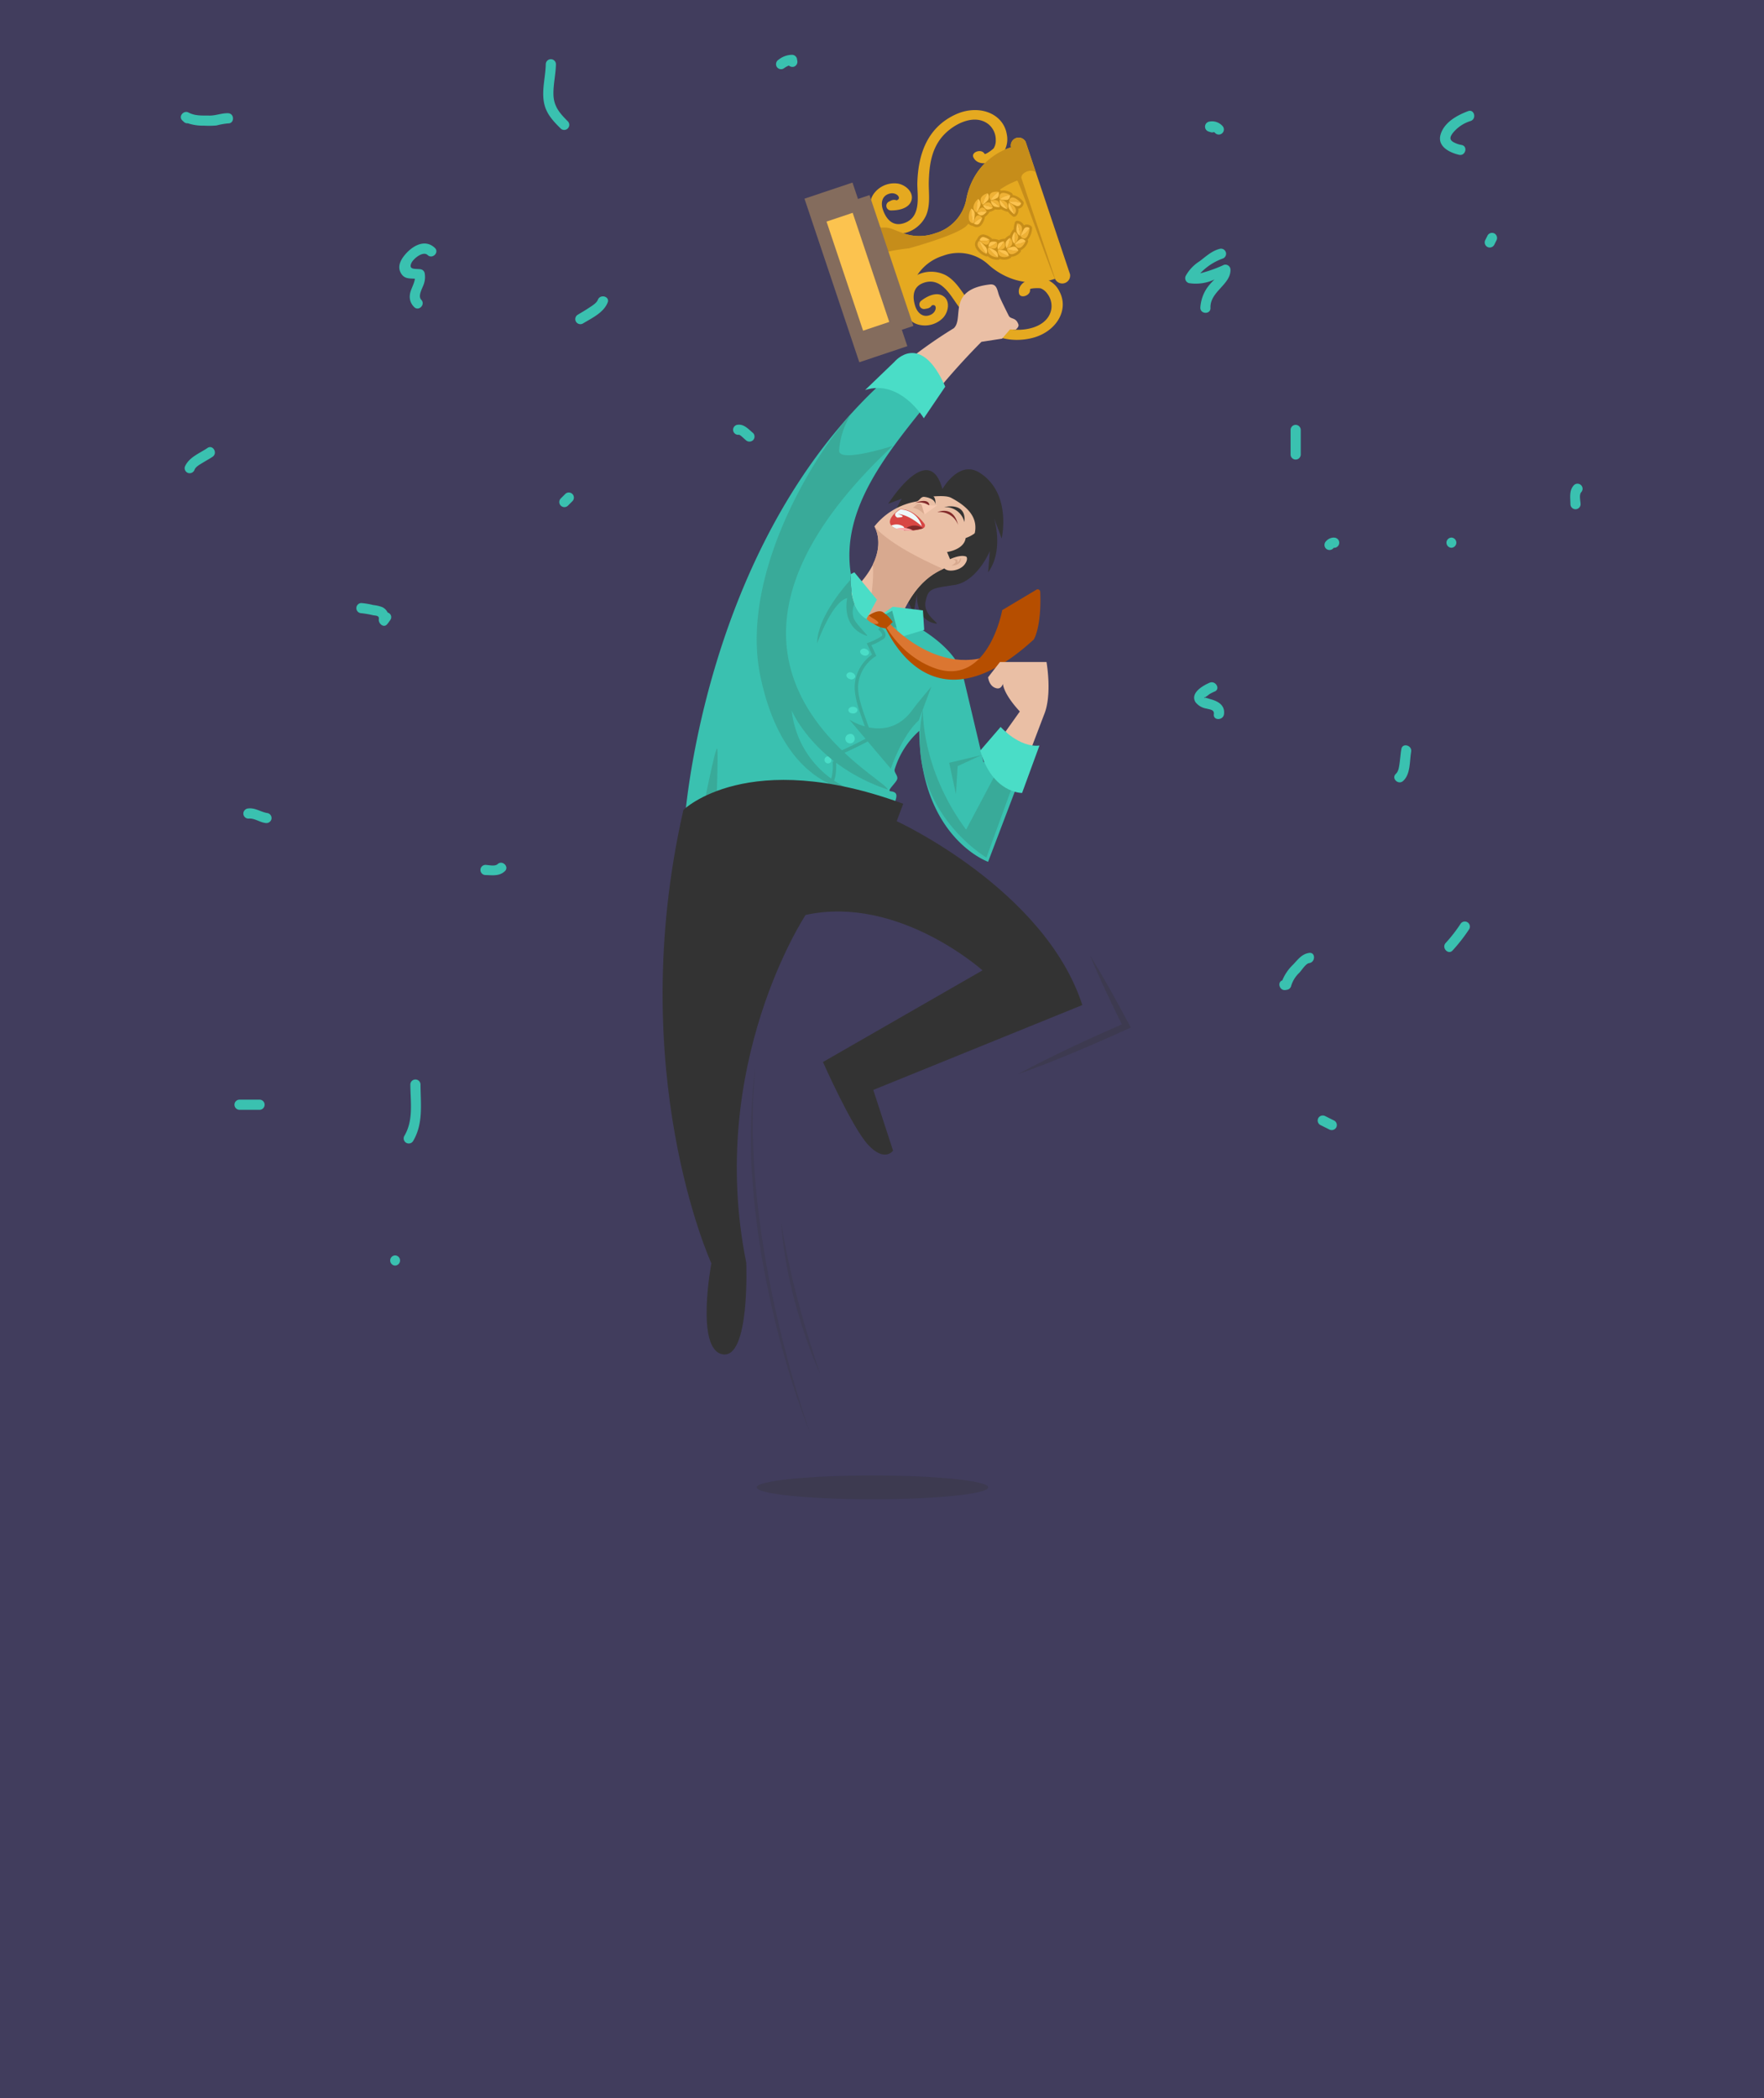 <svg xmlns="http://www.w3.org/2000/svg" xmlns:xlink="http://www.w3.org/1999/xlink" width="375" height="446" viewBox="0 0 375 446">
  <rect x="0" y="0" width="375" height="446" fill="#808080" stroke="none"/>
  <defs>
    <linearGradient id="linear-gradient" x1="0.194" y1="2.89" x2="0.194" y2="1.651" gradientUnits="objectBoundingBox">
      <stop offset="0" stop-color="#fff"/>
      <stop offset="0.995" stop-color="#3ac1b0" stop-opacity="0"/>
    </linearGradient>
    <linearGradient id="linear-gradient-2" x1="0.978" y1="4.53" x2="0.978" y2="3.29" xlink:href="#linear-gradient"/>
    <clipPath id="clip-Lucky_Spin_2">
      <rect width="375" height="446"/>
    </clipPath>
  </defs>
  <g id="Lucky_Spin_2" data-name="Lucky Spin – 2" clip-path="url(#clip-Lucky_Spin_2)">
    <rect width="375" height="446" fill="#413d5d"/>
    <g id="Group_8091" data-name="Group 8091" transform="translate(19 79)">
      <g id="Group_8059" data-name="Group 8059" transform="translate(27.841 -45.428)">
        <g id="Group_8058" data-name="Group 8058" transform="translate(0 0)">
          <g id="Group_8056" data-name="Group 8056" transform="translate(0 148.771)">
            <path id="Path_8504" data-name="Path 8504" d="M261.94,321.277l6.557,6.557-99.31,121.938L140,420.587Z" transform="translate(-140.002 -321.277)" fill="url(#linear-gradient)"/>
          </g>
          <g id="Group_8057" data-name="Group 8057">
            <path id="Path_8506" data-name="Path 8506" d="M268.5,236.5l-6.557,6.557L140,143.752l29.186-29.186Z" transform="translate(-140.002 -114.566)" fill="url(#linear-gradient-2)"/>
          </g>
        </g>
      </g>
      <g id="Group_8089" data-name="Group 8089" transform="translate(121.857 -55.604)">
        <g id="Group_8087" data-name="Group 8087">
          <g id="Group_8062" data-name="Group 8062" transform="translate(34.592 76.362)">
            <path id="Path_8507" data-name="Path 8507" d="M348.8,210.728s3.465-6.192,7.8-3.538c7.047,4.318,4.8,14.034,4.8,14.034l-1.619-4.318s2.159,6.837-1.259,11.515l.36-4.5s-2.7,6.477-7.557,7.2-5.578.72-6.117,3.6,3.41,4.793,2.159,4.588c-4.408-.72-3.958-6.3-3.958-6.3l-.72,4.048s-5.578-10.8-5.218-15.834a18.606,18.606,0,0,1,2.7-8.457l-2.879,1.08S345.919,200.112,348.8,210.728Z" transform="translate(-323.907 -206.528)" fill="#333"/>
            <path id="Path_8508" data-name="Path 8508" d="M347.841,227.957c2.31-4.173,5.824-8.832-2.393-13.15-1.324-.7-4.456-.158-5.7-.21-.867-.037-.967.879-1.744,1a14.555,14.555,0,0,0-8.876,5.3s5.2,7.949-10.259,18.039c-1.806,1.179,11.093,21.379,12.363,13.9C335.552,227.4,346.453,230.463,347.841,227.957Z" transform="translate(-318.698 -208.748)" fill="#eabfa5"/>
            <g id="Group_8061" data-name="Group 8061" transform="translate(6.586 5.37)">
              <g id="Group_8060" data-name="Group 8060" transform="translate(7.142 3.126)">
                <path id="Path_8509" data-name="Path 8509" d="M339.759,218.385s2.519-.689,5.32,2.984a.647.647,0,0,1-.308,1.029,9.546,9.546,0,0,1-5.492.1C335.628,221.227,339.759,218.385,339.759,218.385Z" transform="translate(-337.772 -218.334)" fill="#d84744"/>
                <path id="Path_8510" data-name="Path 8510" d="M345.914,223.744c.017-.005.026-.019.042-.025a3.086,3.086,0,0,0-1.815-.584,3,3,0,0,0-2.292,1.018A10.838,10.838,0,0,0,345.914,223.744Z" transform="translate(-338.915 -219.679)" fill="#822a2a"/>
                <path id="Path_8511" data-name="Path 8511" d="M344.987,221.968s-2.459-2.4-5.1-2.638c0,0,2.4.689-.12.779,0,0-.72-.36-.36-.959a5.945,5.945,0,0,1,.722-.6.78.78,0,0,1,.558-.16A4.856,4.856,0,0,1,344.987,221.968Z" transform="translate(-338.203 -218.348)" fill="#eef9f9"/>
                <path id="Path_8512" data-name="Path 8512" d="M338.213,223.043c-.006.005-.012.015-.019.021a3.1,3.1,0,0,0,1.2.684,6.638,6.638,0,0,0,1.411.311l.013-.026s.405-.36-.09-.81A2.709,2.709,0,0,0,338.213,223.043Z" transform="translate(-337.89 -219.589)" fill="#eef9f9"/>
                <path id="Path_8513" data-name="Path 8513" d="M339.812,224.031a7.926,7.926,0,0,0,3.4.31,4.847,4.847,0,0,0-2.244-.52,5.371,5.371,0,0,0-1.293.157C339.72,224,339.763,224.015,339.812,224.031Z" transform="translate(-338.305 -219.872)" fill="#ffabab"/>
              </g>
              <path id="Path_8514" data-name="Path 8514" d="M331.361,231.522c.609,5.9-2.719,18.9-3.512,21.876.105.125.21.25.315.371l6.665-3.486c3.036-12.594,7.931-16.26,11.453-17.833-1.34-.614-2.715-1.262-4.086-1.939-8.277-4.079-10.5-7.11-10.5-7.11S333.781,226.6,331.361,231.522Z" transform="translate(-327.849 -216.628)" fill="#d8a98f"/>
              <path id="Path_8515" data-name="Path 8515" d="M357.678,231.514s1.739.42.42,2.219-5.4,1.86-4.378-.42S357.678,231.514,357.678,231.514Z" transform="translate(-335.055 -218.89)" fill="#eabfa5"/>
              <path id="Path_8516" data-name="Path 8516" d="M351.783,219.081s3.419-1.619,4.408,2.7A4.154,4.154,0,0,0,351.783,219.081Z" transform="translate(-334.558 -215.333)" fill="#822a2a"/>
              <path id="Path_8517" data-name="Path 8517" d="M353.783,217.633s4.8-1.259,4.318,3.178A4.177,4.177,0,0,0,353.783,217.633Z" transform="translate(-335.118 -214.965)" fill="#333"/>
              <path id="Path_8518" data-name="Path 8518" d="M347.241,214.409s2.7.119,2.858,1.619C350.1,216.028,350.51,212.879,347.241,214.409Z" transform="translate(-333.284 -213.99)" fill="#333"/>
              <path id="Path_8519" data-name="Path 8519" d="M348.248,217.016s.369-1.962-3.049-.762C345.2,216.254,347.388,215.864,348.248,217.016Z" transform="translate(-332.712 -214.515)" fill="#822a2a"/>
              <path id="Path_8520" data-name="Path 8520" d="M346.374,217.249l-.567-.527s.253-.643,1.782-.058a4.009,4.009,0,0,0,2.564.225l-2.789,2.024Z" transform="translate(-332.883 -214.67)" fill="#f7cab2"/>
              <path id="Path_8521" data-name="Path 8521" d="M344.6,217.532l.872-.751a.631.631,0,0,1,1.018.3l.539,1.886A4.5,4.5,0,0,0,344.6,217.532Z" transform="translate(-332.543 -214.729)" fill="#d8a98f"/>
              <path id="Path_8522" data-name="Path 8522" d="M357.977,232.634s.27,1.665-2.069,1.665c0,0,1.124-.5.9-.945s-.855-.4-.855-.4,1.17-.09,1.259.18a1.7,1.7,0,0,1,.045.63Z" transform="translate(-335.714 -219.216)" fill="#d8a98f"/>
            </g>
            <path id="Path_8523" data-name="Path 8523" d="M354.658,229.152s3.6-.45,3.958-2.969a6.918,6.918,0,0,0,2.548-1.529c1.116-1.06-1.919,5.848-1.919,5.848s-.72-1.259-3.958.18Z" transform="translate(-328.777 -211.578)" fill="#333"/>
          </g>
          <g id="Group_8083" data-name="Group 8083" transform="translate(30.163)">
            <g id="Group_8082" data-name="Group 8082" transform="translate(13.982)">
              <g id="Group_8066" data-name="Group 8066">
                <g id="Group_8063" data-name="Group 8063">
                  <path id="Path_8524" data-name="Path 8524" d="M353.921,110.522c.91,1.776,3.49,1.408,5.225.133A5.089,5.089,0,0,0,361,105.6c-.738-4.527-6.035-6.513-10.973-4.2-6.31,2.962-7.868,9.024-8.043,14.406-.086,2.645,1.06,7.481-2.977,8.7-2.548.773-3.831-1.324-4.382-3.013-.37-1.135-.319-2.844,1.48-3.312,1.735-.45,2.975,1.541.805,1.495l.317,1.878.378-.194c1.408-.723.149-2.394-1.255-1.674l-.378.194a.983.983,0,0,0,.318,1.878c1.692.036,3.934-.41,4.449-2.157.485-1.645-1.134-3.2-2.806-3.532a5.382,5.382,0,0,0-5.262,2.215c-1.347,1.98-.528,4.248.553,5.946a5.018,5.018,0,0,0,5.395,2.472,6.785,6.785,0,0,0,5.2-3.826c1.021-2.356.523-4.944.6-7.314.1-3.216.5-6.833,2.99-9.635,2.294-2.584,6.767-4.844,9.728-2.461a4.265,4.265,0,0,1,1.514,3.306,3.11,3.11,0,0,1-.425,1.758c-.168.248-1.825,1.467-1.961,1.2-.6-1.168-2.954-.4-2.348.787Z" transform="translate(-331.971 -100.427)" fill="#e5a920"/>
                </g>
                <path id="Path_8525" data-name="Path 8525" d="M374.966,137.644l-4.079-12.167-1.3-3.886-4.079-12.167a1.679,1.679,0,0,0-3.13,1.049l.048.145h0a13.854,13.854,0,0,0-7.152,5.277,14.964,14.964,0,0,0-2.387,5.87,9.343,9.343,0,0,1-6.452,7.085l-.225.075a10.051,10.051,0,0,1-6.767-.056l-2.33-.9a4.916,4.916,0,0,0-3.311-.027l1.7,5.08,1.3,3.887,1.7,5.08a4.919,4.919,0,0,0,2.625-2.018l1.314-2.127a10.053,10.053,0,0,1,5.365-4.123l.224-.075a9.343,9.343,0,0,1,9.419,1.764,14.959,14.959,0,0,0,5.443,3.245,13.846,13.846,0,0,0,8.888-.1h0l.049.145a1.679,1.679,0,0,0,3.13-1.049Z" transform="translate(-332.483 -102.702)" fill="#e5a920"/>
                <g id="Group_8064" data-name="Group 8064" transform="translate(1.317 5.842)">
                  <path id="Path_8526" data-name="Path 8526" d="M352.951,127.292c1.19-1.209,3.219-3.976,4.366-5.3a16.546,16.546,0,0,1,6.411-4.3c.314-.122,7.813,21.185,8.135,21.077l-7.181-21.423-.037-.109c-.182-.544.371-1.219,1.235-1.509s1.713-.083,1.895.46l-2.269-6.77a1.679,1.679,0,0,0-3.13,1.049l.048.145h0a13.854,13.854,0,0,0-7.152,5.277,14.964,14.964,0,0,0-2.387,5.87,9.343,9.343,0,0,1-6.452,7.085l-.225.075a10.051,10.051,0,0,1-6.767-.056l-2.33-.9a4.916,4.916,0,0,0-3.311-.027l1.689,5.04a41.838,41.838,0,0,1,5.215-.888S350.981,129.294,352.951,127.292Z" transform="translate(-333.8 -108.543)" fill="#c68d1a"/>
                </g>
                <g id="Group_8065" data-name="Group 8065" transform="translate(6.812 34.369)">
                  <path id="Path_8527" data-name="Path 8527" d="M366.238,152.734c-.344-1.966,1.937-3.226,4.089-3.256a5.09,5.09,0,0,1,4.53,2.919c2.14,4.057-.89,8.835-6.228,9.961-6.821,1.439-11.718-2.459-15.1-6.648-1.663-2.059-3.663-6.608-7.621-5.152-2.5.92-2.259,3.365-1.681,5.046.389,1.128,1.46,2.462,3.178,1.75,1.656-.687,1.445-3.022-.258-1.678l-.879-1.691.418-.073c1.56-.272,1.562,1.821.007,2.092l-.418.073a.984.984,0,0,1-.878-1.691c1.329-1.049,3.386-2.044,4.849-.96,1.379,1.021,1.023,3.237-.11,4.51a5.38,5.38,0,0,1-5.534,1.4c-2.268-.768-2.982-3.072-3.142-5.078a5.018,5.018,0,0,1,2.815-5.224,6.785,6.785,0,0,1,6.459-.084c2.235,1.264,3.4,3.629,4.885,5.476,2.02,2.506,4.52,5.149,8.193,5.886,3.388.68,8.319-.214,9.247-3.9a4.267,4.267,0,0,0-.784-3.551,3.118,3.118,0,0,0-1.4-1.146c-.284-.1-2.34-.071-2.289.225.226,1.293-2.119,2.1-2.348.787Z" transform="translate(-341.435 -148.18)" fill="#e5a920"/>
                </g>
              </g>
              <path id="Path_8528" data-name="Path 8528" d="M371.39,127.938a1.236,1.236,0,0,0,.892-.535,1.267,1.267,0,0,0,.255-.621.563.563,0,0,0-.055-.289.193.193,0,0,0-.016-.026l-.008-.014h0A3.9,3.9,0,0,0,370.188,125a.558.558,0,0,0-.135-.329l-.028-.03a3.158,3.158,0,0,0-2.33-.538.537.537,0,0,0-.163-.189.577.577,0,0,0-.078-.049,2.727,2.727,0,0,0-2.229.352.548.548,0,0,0-.232-.105.335.335,0,0,0-.05-.006h-.024a2.7,2.7,0,0,0-1.907,1.213.57.57,0,0,0-.172-.014.328.328,0,0,0-.061.01.578.578,0,0,0-.09.025l0,.005a3.068,3.068,0,0,0-1.385,2,.5.5,0,0,0-.1.022.353.353,0,0,0-.07.031.5.5,0,0,0-.131.087l.008.009a3.864,3.864,0,0,0-.661,2.769,2.151,2.151,0,0,0,.061.219,1.531,1.531,0,0,0,1.266,1.095,1.648,1.648,0,0,0,.3.151,1.307,1.307,0,0,0,1.43-.188,3.482,3.482,0,0,0,.78-1.41l.014-.042a.549.549,0,0,0,.044-.322c0-.02-.008-.04-.013-.06a3.337,3.337,0,0,0,.826-.773.549.549,0,0,0,.153-.3,2.978,2.978,0,0,0,.957-.357.544.544,0,0,0,.243-.2,3.239,3.239,0,0,0,1.022.048.554.554,0,0,0,.313-.089,4.164,4.164,0,0,0,1.031.472.55.55,0,0,0,.366.033,5.435,5.435,0,0,0,.933.91l.05.04a.551.551,0,0,0,.819-.039A1.631,1.631,0,0,0,371.39,127.938Zm-4.05,10.788a.533.533,0,0,0,.129-.115,2.7,2.7,0,0,0,2.253-.18h0a.178.178,0,0,0,.019-.016.416.416,0,0,0,.036-.034.554.554,0,0,0,.122-.225,2.734,2.734,0,0,0,1.991-1.062.57.57,0,0,0,.049-.336,3.106,3.106,0,0,0,1.535-1.827c0-.012,0-.023,0-.033a.542.542,0,0,0-.091-.358,3.945,3.945,0,0,0,.935-2.524h0V132a.278.278,0,0,0,0-.032.566.566,0,0,0-.137-.276,1.279,1.279,0,0,0-.569-.332,1.232,1.232,0,0,0-1.038.11,1.633,1.633,0,0,0-1.274-.951.551.551,0,0,0-.678.462l-.015.063a5.406,5.406,0,0,0-.2,1.288.553.553,0,0,0-.288.279l0,0a3.96,3.96,0,0,0-.517.969.551.551,0,0,0-.487.381.519.519,0,0,1,.166-.253,3.136,3.136,0,0,0-.77.643.542.542,0,0,0-.348,0c.005,0,.012-.007.017-.008a2.921,2.921,0,0,0-.959.289.551.551,0,0,0-.327-.146v0a3.29,3.29,0,0,0-1.1-.113c-.007-.018-.016-.037-.025-.055a.545.545,0,0,0-.23-.23l-.036-.024a3.475,3.475,0,0,0-1.476-.656,1.309,1.309,0,0,0-1.252.713,1.6,1.6,0,0,0-.143.3,1.53,1.53,0,0,0-.351,1.636,2.161,2.161,0,0,0,.082.209,3.866,3.866,0,0,0,2.2,1.814v.012a.519.519,0,0,0,.157-.009.385.385,0,0,0,.074-.017.465.465,0,0,0,.09-.041,3.065,3.065,0,0,0,2.313.764l0,.006a.569.569,0,0,0,.086-.035A.332.332,0,0,0,367.341,138.726Zm1.753-4.651a.43.43,0,0,1,.009-.063.439.439,0,0,0-.008.063Zm-1.269.6a.589.589,0,0,1,.044-.091.486.486,0,0,0-.041.092Z" transform="translate(-339.913 -106.969)" fill="#c68d1a"/>
              <g id="Group_8081" data-name="Group 8081" transform="translate(20.935 17.346)">
                <g id="Group_8073" data-name="Group 8073">
                  <g id="Group_8067" data-name="Group 8067" transform="translate(4.416)">
                    <path id="Path_8529" data-name="Path 8529" d="M367.422,126.337c.014,0-.488-.768-.046-1.345.458-.615,1.772-.453,1.762-.422A5.357,5.357,0,0,0,367.422,126.337Z" transform="translate(-367.194 -124.528)" fill="#efb135"/>
                    <path id="Path_8530" data-name="Path 8530" d="M368.978,125.852a3.971,3.971,0,0,1-1.467.5,5.357,5.357,0,0,1,1.716-1.767A1.283,1.283,0,0,1,368.978,125.852Z" transform="translate(-367.283 -124.544)" fill="#fcc34f"/>
                    <path id="Path_8531" data-name="Path 8531" d="M367.568,127.216a1.791,1.791,0,0,0,.659,1.17,2.356,2.356,0,0,0,1.256.168A5.871,5.871,0,0,0,367.568,127.216Z" transform="translate(-367.298 -125.281)" fill="#fcc34f"/>
                    <path id="Path_8532" data-name="Path 8532" d="M369.073,127.193a1.562,1.562,0,0,0-1.506-.047,5.871,5.871,0,0,1,1.914,1.338A1.6,1.6,0,0,0,369.073,127.193Z" transform="translate(-367.298 -125.211)" fill="#efb135"/>
                  </g>
                  <g id="Group_8068" data-name="Group 8068" transform="translate(6.507 0.262)">
                    <path id="Path_8533" data-name="Path 8533" d="M370.163,126.231c.014.007-.286-.883.314-1.228.623-.375,1.923.315,1.907.343A4.526,4.526,0,0,0,370.163,126.231Z" transform="translate(-370.1 -124.892)" fill="#efb135"/>
                    <path id="Path_8534" data-name="Path 8534" d="M371.81,126.55a4.815,4.815,0,0,1-1.623-.141,4.527,4.527,0,0,1,2.22-.885C372.421,125.536,372.433,126.392,371.81,126.55Z" transform="translate(-370.124 -125.069)" fill="#fcc34f"/>
                    <path id="Path_8535" data-name="Path 8535" d="M370.192,126.932a1.8,1.8,0,0,0,.35,1.311,3.2,3.2,0,0,0,1.232.664A7.285,7.285,0,0,0,370.192,126.932Z" transform="translate(-370.122 -125.464)" fill="#fcc34f"/>
                    <path id="Path_8536" data-name="Path 8536" d="M371.711,127.578a1.919,1.919,0,0,0-1.514-.649,7.285,7.285,0,0,1,1.583,1.976A1.44,1.44,0,0,0,371.711,127.578Z" transform="translate(-370.128 -125.461)" fill="#efb135"/>
                  </g>
                  <g id="Group_8069" data-name="Group 8069" transform="translate(8.412 1.235)">
                    <path id="Path_8537" data-name="Path 8537" d="M372.985,127.208c.014.014-.055-.913.657-.962.741-.072,1.924,1.164,1.9,1.188A4.8,4.8,0,0,0,372.985,127.208Z" transform="translate(-372.813 -126.244)" fill="#efb135"/>
                    <path id="Path_8538" data-name="Path 8538" d="M374.636,128.41a7.537,7.537,0,0,1-1.651-.858,4.8,4.8,0,0,1,2.559.227A.783.783,0,0,1,374.636,128.41Z" transform="translate(-372.813 -126.587)" fill="#fcc34f"/>
                    <path id="Path_8539" data-name="Path 8539" d="M372.891,127.748a1.576,1.576,0,0,0,.006,1.323,4.763,4.763,0,0,0,1.109,1.163A8.638,8.638,0,0,0,372.891,127.748Z" transform="translate(-372.746 -126.665)" fill="#fcc34f"/>
                    <path id="Path_8540" data-name="Path 8540" d="M374.347,129.01a2.629,2.629,0,0,0-1.4-1.262,8.638,8.638,0,0,1,1.115,2.486A1.129,1.129,0,0,0,374.347,129.01Z" transform="translate(-372.803 -126.665)" fill="#efb135"/>
                  </g>
                  <g id="Group_8070" data-name="Group 8070" transform="translate(0 3.58)">
                    <path id="Path_8541" data-name="Path 8541" d="M362.053,132.655a1.021,1.021,0,0,1-.949-.9,3.616,3.616,0,0,1,.487-2.251A10.645,10.645,0,0,0,362.053,132.655Z" transform="translate(-361.058 -129.503)" fill="#efb135"/>
                    <path id="Path_8542" data-name="Path 8542" d="M362.556,130.641a9.288,9.288,0,0,1-.3,2.014,10.649,10.649,0,0,1-.462-3.151A1.361,1.361,0,0,1,362.556,130.641Z" transform="translate(-361.266 -129.503)" fill="#fcc34f"/>
                    <path id="Path_8543" data-name="Path 8543" d="M362.585,133.461c0,.021.651.451,1.089.053a3.7,3.7,0,0,0,.669-1.28A3.609,3.609,0,0,0,362.585,133.461Z" transform="translate(-361.486 -130.268)" fill="#fcc34f"/>
                    <path id="Path_8544" data-name="Path 8544" d="M363.274,131.586c-.576.271-.718,1.675-.69,1.677a3.609,3.609,0,0,1,1.758-1.228C364.338,132.053,363.817,131.318,363.274,131.586Z" transform="translate(-361.485 -130.07)" fill="#efb135"/>
                  </g>
                  <g id="Group_8071" data-name="Group 8071" transform="translate(0.991 1.539)">
                    <path id="Path_8545" data-name="Path 8545" d="M363.14,129.556a1.264,1.264,0,0,1-.7-1.172,2.638,2.638,0,0,1,1.046-1.716A8.646,8.646,0,0,0,363.14,129.556Z" transform="translate(-362.435 -126.666)" fill="#efb135"/>
                    <path id="Path_8546" data-name="Path 8546" d="M364.208,127.978a5.988,5.988,0,0,1-.8,1.578,8.646,8.646,0,0,1,.341-2.888A1.509,1.509,0,0,1,364.208,127.978Z" transform="translate(-362.705 -126.667)" fill="#fcc34f"/>
                    <path id="Path_8547" data-name="Path 8547" d="M363.542,130.669c0,.017.527.668,1.056.531.508-.132.962-.81.98-.805A3.673,3.673,0,0,0,363.542,130.669Z" transform="translate(-362.745 -127.7)" fill="#fcc34f"/>
                    <path id="Path_8548" data-name="Path 8548" d="M364.642,129.239c-.635,0-1.126,1.11-1.1,1.118a3.673,3.673,0,0,1,2.036-.274C365.57,130.1,365.243,129.237,364.642,129.239Z" transform="translate(-362.745 -127.387)" fill="#efb135"/>
                  </g>
                  <g id="Group_8072" data-name="Group 8072" transform="translate(2.515 0.336)">
                    <path id="Path_8549" data-name="Path 8549" d="M365,127.428a1.375,1.375,0,0,1-.394-1.324c.254-.794,1.475-1.142,1.473-1.108A6.832,6.832,0,0,0,365,127.428Z" transform="translate(-364.553 -124.995)" fill="#efb135"/>
                    <path id="Path_8550" data-name="Path 8550" d="M366.369,126.355a4.347,4.347,0,0,1-1.19,1.075A6.832,6.832,0,0,1,366.258,125,1.478,1.478,0,0,1,366.369,126.355Z" transform="translate(-364.728 -124.996)" fill="#fcc34f"/>
                    <path id="Path_8551" data-name="Path 8551" d="M365.277,128.527c-.009.013.347.806.9.906a2.121,2.121,0,0,0,1.174-.322A4.566,4.566,0,0,0,365.277,128.527Z" transform="translate(-364.756 -125.985)" fill="#fcc34f"/>
                    <path id="Path_8552" data-name="Path 8552" d="M366.646,127.754c-.627-.251-1.394.528-1.37.543a4.566,4.566,0,0,1,2.076.584C367.342,128.89,367.241,127.99,366.646,127.754Z" transform="translate(-364.756 -125.754)" fill="#efb135"/>
                  </g>
                </g>
                <g id="Group_8080" data-name="Group 8080" transform="translate(1.89 6.742)">
                  <g id="Group_8074" data-name="Group 8074" transform="translate(5.929 3.073)">
                    <path id="Path_8553" data-name="Path 8553" d="M372.333,141.425c.01-.01.073.907.774,1.1.736.214,1.687-.707,1.66-.726A5.346,5.346,0,0,1,372.333,141.425Z" transform="translate(-372.038 -139.079)" fill="#efb135"/>
                    <path id="Path_8554" data-name="Path 8554" d="M373.806,140.753a3.96,3.96,0,0,0-1.473.484,5.346,5.346,0,0,0,2.433.375C374.774,141.6,374.453,140.779,373.806,140.753Z" transform="translate(-372.038 -138.89)" fill="#fcc34f"/>
                    <path id="Path_8555" data-name="Path 8555" d="M372.175,140.387a1.793,1.793,0,0,1-.179-1.331,2.36,2.36,0,0,1,.9-.891A5.863,5.863,0,0,1,372.175,140.387Z" transform="translate(-371.923 -138.165)" fill="#fcc34f"/>
                    <path id="Path_8556" data-name="Path 8556" d="M373.446,139.441c-.165.715-1.177.975-1.173.946a5.864,5.864,0,0,0,.721-2.222A1.6,1.6,0,0,1,373.446,139.441Z" transform="translate(-372.021 -138.165)" fill="#efb135"/>
                  </g>
                  <g id="Group_8075" data-name="Group 8075" transform="translate(7.3 1.786)">
                    <path id="Path_8557" data-name="Path 8557" d="M374.642,139.8c.007-.015.3.877.99.79.723-.076,1.345-1.411,1.315-1.424A4.527,4.527,0,0,1,374.642,139.8Z" transform="translate(-374.055 -137.158)" fill="#efb135"/>
                    <path id="Path_8558" data-name="Path 8558" d="M375.852,138.506a4.79,4.79,0,0,0-1.21,1.091,4.527,4.527,0,0,0,2.305-.633C376.95,138.945,376.444,138.255,375.852,138.506Z" transform="translate(-374.055 -136.958)" fill="#fcc34f"/>
                    <path id="Path_8559" data-name="Path 8559" d="M374.342,138.907a1.8,1.8,0,0,1-.51-1.257,3.18,3.18,0,0,1,.583-1.273A7.29,7.29,0,0,1,374.342,138.907Z" transform="translate(-373.827 -136.377)" fill="#fcc34f"/>
                    <path id="Path_8560" data-name="Path 8560" d="M375.36,137.477a1.924,1.924,0,0,1-.817,1.431,7.29,7.29,0,0,0,.073-2.53A1.442,1.442,0,0,1,375.36,137.477Z" transform="translate(-374.028 -136.377)" fill="#efb135"/>
                  </g>
                  <g id="Group_8076" data-name="Group 8076" transform="translate(8.225)">
                    <path id="Path_8561" data-name="Path 8561" d="M376.374,137.022c0-.019.506.762,1.1.371.635-.389.834-2.089.8-2.1A4.8,4.8,0,0,1,376.374,137.022Z" transform="translate(-375.466 -134.288)" fill="#efb135"/>
                    <path id="Path_8562" data-name="Path 8562" d="M377.174,135.257a7.5,7.5,0,0,0-.8,1.68,4.8,4.8,0,0,0,1.905-1.724A.783.783,0,0,0,377.174,135.257Z" transform="translate(-375.466 -134.203)" fill="#fcc34f"/>
                    <path id="Path_8563" data-name="Path 8563" d="M375.927,136.55a1.576,1.576,0,0,1-.792-1.059,4.8,4.8,0,0,1,.184-1.6A8.6,8.6,0,0,1,375.927,136.55Z" transform="translate(-375.112 -133.895)" fill="#fcc34f"/>
                    <path id="Path_8564" data-name="Path 8564" d="M376.364,134.7a2.627,2.627,0,0,1-.356,1.85,8.6,8.6,0,0,0-.609-2.655A1.128,1.128,0,0,1,376.364,134.7Z" transform="translate(-375.192 -133.895)" fill="#efb135"/>
                  </g>
                  <g id="Group_8077" data-name="Group 8077" transform="translate(0 2.894)">
                    <path id="Path_8565" data-name="Path 8565" d="M364.029,139.023a1.021,1.021,0,0,0-.214,1.29,3.612,3.612,0,0,0,1.745,1.5A10.642,10.642,0,0,1,364.029,139.023Z" transform="translate(-363.684 -138.226)" fill="#efb135"/>
                    <path id="Path_8566" data-name="Path 8566" d="M365.613,140.452a9.32,9.32,0,0,0-1.45-1.429,10.642,10.642,0,0,0,1.531,2.792A1.36,1.36,0,0,0,365.613,140.452Z" transform="translate(-363.818 -138.226)" fill="#fcc34f"/>
                    <path id="Path_8567" data-name="Path 8567" d="M364.245,138.618c-.012-.018.248-.754.837-.7a3.691,3.691,0,0,1,1.306.618A3.614,3.614,0,0,1,364.245,138.618Z" transform="translate(-363.841 -137.916)" fill="#fcc34f"/>
                    <path id="Path_8568" data-name="Path 8568" d="M365.806,139.781c-.623.132-1.582-.9-1.561-.921a3.614,3.614,0,0,0,2.143-.081C366.374,138.767,366.4,139.668,365.806,139.781Z" transform="translate(-363.841 -138.158)" fill="#efb135"/>
                  </g>
                  <g id="Group_8078" data-name="Group 8078" transform="translate(2.155 3.852)">
                    <path id="Path_8569" data-name="Path 8569" d="M366.816,140.99a1.265,1.265,0,0,0,.145,1.36,2.637,2.637,0,0,0,1.869.738A8.657,8.657,0,0,1,366.816,140.99Z" transform="translate(-366.679 -139.736)" fill="#efb135"/>
                    <path id="Path_8570" data-name="Path 8570" d="M368.458,141.768a5.951,5.951,0,0,0-1.588-.778,8.657,8.657,0,0,0,2.014,2.1A1.51,1.51,0,0,0,368.458,141.768Z" transform="translate(-366.733 -139.736)" fill="#fcc34f"/>
                    <path id="Path_8571" data-name="Path 8571" d="M366.9,140.382c-.014-.012.018-.85.523-1.06a2.473,2.473,0,0,1,1.267.052A3.67,3.67,0,0,1,366.9,140.382Z" transform="translate(-366.741 -139.247)" fill="#fcc34f"/>
                    <path id="Path_8572" data-name="Path 8572" d="M368.457,140.66c-.5.385-1.568-.207-1.552-.229a3.67,3.67,0,0,0,1.79-1.008C368.68,139.417,368.937,140.3,368.457,140.66Z" transform="translate(-366.742 -139.296)" fill="#efb135"/>
                  </g>
                  <g id="Group_8079" data-name="Group 8079" transform="translate(4.235 3.817)">
                    <path id="Path_8573" data-name="Path 8573" d="M369.663,141.766a1.374,1.374,0,0,0,.483,1.294,2.161,2.161,0,0,0,1.842,0A6.85,6.85,0,0,1,369.663,141.766Z" transform="translate(-369.591 -139.919)" fill="#efb135"/>
                    <path id="Path_8574" data-name="Path 8574" d="M371.265,141.9a4.345,4.345,0,0,0-1.6-.14,6.85,6.85,0,0,0,2.325,1.29A1.475,1.475,0,0,0,371.265,141.9Z" transform="translate(-369.596 -139.911)" fill="#fcc34f"/>
                    <path id="Path_8575" data-name="Path 8575" d="M369.63,140.917a1.574,1.574,0,0,1,.174-1.267,2.124,2.124,0,0,1,1.131-.451A4.561,4.561,0,0,1,369.63,140.917Z" transform="translate(-369.568 -139.199)" fill="#fcc34f"/>
                    <path id="Path_8576" data-name="Path 8576" d="M371.074,140.525c-.348.578-1.43.419-1.42.392a4.561,4.561,0,0,0,1.3-1.718C370.944,139.2,371.406,139.978,371.074,140.525Z" transform="translate(-369.592 -139.199)" fill="#efb135"/>
                  </g>
                </g>
              </g>
            </g>
            <rect id="Rectangle_3739" data-name="Rectangle 3739" width="29.335" height="4.865" transform="translate(13.825 18.07) rotate(71.468)" fill="#846c5d"/>
            <rect id="Rectangle_3740" data-name="Rectangle 3740" width="36.675" height="10.765" transform="translate(11.657 53.607) rotate(-108.532)" fill="#846c5d"/>
            <rect id="Rectangle_3741" data-name="Rectangle 3741" width="24.459" height="5.866" transform="translate(12.459 46.896) rotate(-108.532)" fill="#fcc34f"/>
          </g>
          <path id="Path_8577" data-name="Path 8577" d="M350.85,258.413a9.408,9.408,0,0,1-5.5-3.457l-4.672,6.577L336.357,243.3c-1.285-5.143-6.909-9.218-12.339-12.049-12.161,3.622-11.76-7.435-11.531-9.6-2.36-14.224,8.064-26.322,17.174-37.7l-10.218-3.5c-38.793,35.411-42.378,94.258-42.378,94.258l47.051,6.98c-7.311-8.755.966-13.553-3.224-14.041-.887-.1,1.271-1.831,1.43-2.631.151-.759-.753-1.382-.536-2.058A17.987,17.987,0,0,1,327,254.816c.271,22.748,14.634,27.829,14.634,27.829Z" transform="translate(-272.436 -122.856)" fill="#3ac1b0"/>
          <path id="Path_8578" data-name="Path 8578" d="M327.057,259.547a.865.865,0,0,0-1.128.406c-.117.38.2.814.706.97a.866.866,0,0,0,1.128-.407C327.88,260.137,327.564,259.7,327.057,259.547Zm-2.218,6.007c.117-.38-.2-.814-.706-.969a.865.865,0,0,0-1.129.406c-.117.38.2.814.706.97A.866.866,0,0,0,324.839,265.555Zm-.467,6.286c-.53,0-.96.322-.96.72s.43.72.96.72.959-.322.959-.72S324.9,271.84,324.372,271.84Zm-.7,5.8a1,1,0,1,0,1.023.626A.867.867,0,0,0,323.672,277.636Zm-4.413,4.767a.75.75,0,1,0,.471,1.1A.866.866,0,0,0,319.259,282.4Z" transform="translate(-283.908 -145.012)" fill="#4addc7"/>
          <g id="Group_8084" data-name="Group 8084" transform="translate(34.633 109.842)">
            <path id="Path_8579" data-name="Path 8579" d="M318.93,287.506l-.175-.7c1.527-.381,1.621-3.624,1.528-4.841l-.011-.137,1.938-2.519.081-.037c.043-.02,4.3-1.976,5.348-2.672.237-.274-.427-2.127-.912-3.48-.831-2.318-1.865-5.2-1.767-7.571a8.667,8.667,0,0,1,3.682-6.591l-1.114-2.415.368-.133a13.107,13.107,0,0,0,2.777-1.383.292.292,0,0,0,.137-.248c0-.379-.575-.949-.853-1.166l.442-.568c.115.089,1.126.9,1.131,1.728a1.014,1.014,0,0,1-.407.816,11.881,11.881,0,0,1-2.615,1.357l1.053,2.282-.276.167a8.127,8.127,0,0,0-3.6,6.184c-.093,2.227.915,5.039,1.726,7.3.856,2.388,1.372,3.829.633,4.322-1.021.681-4.749,2.405-5.367,2.69l-1.663,2.162C321.054,282.88,321.154,286.95,318.93,287.506Z" transform="translate(-318.755 -253.047)" fill="#39aa99"/>
          </g>
          <g id="Group_8085" data-name="Group 8085" transform="translate(8.264 64.36)">
            <path id="Path_8580" data-name="Path 8580" d="M365.8,285.364,356.446,303c-9.716-13.135-9.176-25.55-9.176-25.55-4.318,21.051,13.495,31.487,13.495,31.487L368.5,287.7Z" transform="translate(-300.189 -214.404)" fill="#39aa99"/>
            <path id="Path_8581" data-name="Path 8581" d="M282.116,303.471c.24,2.879,3.118-1.2,3.118-1.2s.48-11.756.24-13.2S282.116,303.471,282.116,303.471Z" transform="translate(-282.116 -217.638)" fill="#39aa99"/>
            <path id="Path_8582" data-name="Path 8582" d="M326.276,269.927c-.287-2.577-49.18-26.029,1.08-73.05,0,0-11.6,3.735-11.4.96a16.592,16.592,0,0,1,2.723-7.985c-8.151,8.949-23.933,34.611-19.456,56.025,4.977,23.81,19.492,24.17,19.492,24.17a20.586,20.586,0,0,1-12.835-16.913S310.682,264.65,326.276,269.927Z" transform="translate(-286.692 -189.852)" fill="#39aa99"/>
            <path id="Path_8583" data-name="Path 8583" d="M326.809,251.041c.717.243-2.385-2.474-2.789-3.868a4.264,4.264,0,0,1,.2-2.947,13.254,13.254,0,0,1-.8-5.139c-1.713,1.886-7.133,8.272-7.133,13.574,0,0,3.149-8.906,6.387-9.626C322.67,243.034,321.231,249.152,326.809,251.041Z" transform="translate(-291.693 -203.652)" fill="#39aa99"/>
            <path id="Path_8584" data-name="Path 8584" d="M339.277,275.555c-5.4,7.557-13.494,2.159-13.494,2.159L334.6,288.15s2.339-7.017,5.938-10.256l2.7-7.2S340.408,273.971,339.277,275.555Z" transform="translate(-294.356 -212.512)" fill="#39aa99"/>
            <path id="Path_8585" data-name="Path 8585" d="M357.082,293.286l5.038-2.339-6.837,1.619,1.439,6.657Z" transform="translate(-302.624 -218.188)" fill="#39aa99"/>
          </g>
          <path id="Path_8586" data-name="Path 8586" d="M334.864,249.8l.45-.9,2.429-1.08,3.013,1.124,1.935,2.879s-5.443.135-6.927-.584S334.864,249.8,334.864,249.8Z" transform="translate(-288.605 -141.741)" fill="#39aa99"/>
          <path id="Path_8587" data-name="Path 8587" d="M332.783,250.112l4.078-2.159,1.5,5.7,5.308-1.619-.27-4.138-6.417-.78Z" transform="translate(-288.054 -141.542)" fill="#4addc7"/>
          <path id="Path_8588" data-name="Path 8588" d="M336.7,251.2s11.875,13.944,25.28,5.848c0,0-5.488,7.287-11.875,5.938s-12.955-7.557-13.944-10.976Z" transform="translate(-289 -142.687)" fill="#db7631"/>
          <path id="Path_8589" data-name="Path 8589" d="M334.949,247.591s8.877,26.869,32.627,5.038c0,0,1.669-2.559,1.363-10.144a.532.532,0,0,0-.8-.439l-7.278,4.345s-3.012,16.679-14.634,12.235C338.068,255.508,334.949,247.591,334.949,247.591Z" transform="translate(-288.661 -140.101)" fill="#b64e00"/>
          <path id="Path_8590" data-name="Path 8590" d="M331.033,249.587s2.159-1.679,3.358-.959a7.721,7.721,0,0,1,2.1,2.1l-1.439,1.38A5.4,5.4,0,0,1,331.033,249.587Z" transform="translate(-287.563 -141.916)" fill="#b64e00"/>
          <path id="Path_8591" data-name="Path 8591" d="M329.289,245.28a4.65,4.65,0,0,0,2.4,3.778s1.859,1.02.839,1.2-2.638-1.02-3.358-2.939S329.289,245.28,329.289,245.28Z" transform="translate(-286.959 -141.028)" fill="#db7631"/>
          <path id="Path_8592" data-name="Path 8592" d="M329.565,246.843l2.219-4.079-4.8-5.817-.72.36S325.607,244.923,329.565,246.843Z" transform="translate(-286.216 -138.693)" fill="#4addc7"/>
          <g id="Group_8086" data-name="Group 8086" transform="translate(45.231 37.064)">
            <path id="Path_8593" data-name="Path 8593" d="M335.256,172.452l10.218,3.5,0,0a150.125,150.125,0,0,1,10.557-11.826l4.388-.676,1.679-1.95,1.229.03s.737-.579.57-1.08c-.54-1.619-1.643-1.036-2.069-1.889-.8-1.6-1.678-3.384-1.979-4.108-.468-1.122-.438-2.708-2.039-2.519-9.176,1.08-5.4,7.2-7.656,9.3a97.5,97.5,0,0,0-16.672,12.873Q334.355,173.275,335.256,172.452Z" transform="translate(-333.48 -151.926)" fill="#eabfa5"/>
            <path id="Path_8594" data-name="Path 8594" d="M379.2,263.447h-9.9l-2.519,3.239s.18,1.979,1.8,2.339c.726.161,1.126-.33,1.347-.921.32,2.2,2.772,4.973,3.6,5.851l-3.03,4.266a9.407,9.407,0,0,0,5.5,3.457l2.661-6.995C380.457,270.446,379.2,263.447,379.2,263.447Z" transform="translate(-342.815 -183.184)" fill="#eabfa5"/>
          </g>
          <path id="Path_8595" data-name="Path 8595" d="M275.059,304.63s13.674-13.434,46.733-1.3l-1.392,3.7s31.438,14.427,39.466,39.083l-44.444,18.042,4.205,12.915s-1.775,2.525-5.263-1.208-9.638-17.638-9.638-17.638l33.911-19.482s-17.9-16.085-37.6-11.781c0,0-21.112,31.871-12.619,73.905,0,0,.833,20.505-5.017,19.488s-2.4-19.344-2.4-19.344S262.37,360.378,275.059,304.63Z" transform="translate(-270.633 -155.877)" fill="#333"/>
          <path id="Path_8596" data-name="Path 8596" d="M336.687,174.05s5.518-6.717,10.8,5.278l-4.558,6.718s-5.038-8.4-12.475-6Z" transform="translate(-287.399 -120.537)" fill="#4addc7"/>
          <path id="Path_8597" data-name="Path 8597" d="M368.792,282.613s3.909,4.438,8.251,3.958l-3.691,10.076s-6.3.12-8.9-9Z" transform="translate(-296.929 -151.493)" fill="#4addc7"/>
        </g>
        <path id="Path_8598" data-name="Path 8598" d="M309.361,461.22a178.891,178.891,0,0,1-6.176-18.8c-1.737-6.372-3.124-12.836-4.262-19.344l-.755-4.9-.587-4.921c-.219-1.637-.338-3.286-.459-4.934s-.3-3.292-.311-4.945a121.622,121.622,0,0,1,.768-19.774l-.3,4.937c-.04.823-.133,1.642-.128,2.467l-.007,2.471-.022,2.469c-.009.823-.028,1.646.026,2.469l.214,4.933a180.838,180.838,0,0,0,2.268,19.607c1.075,6.5,2.469,12.937,4.086,19.322.815,3.192,1.681,6.371,2.629,9.527C307.259,454.969,308.281,458.1,309.361,461.22Z" transform="translate(-277.939 -179.799)" fill="#333" opacity="0.2"/>
        <path id="Path_8599" data-name="Path 8599" d="M313.935,461.166c-1.162-2.5-2.145-5.089-3.054-7.7s-1.678-5.263-2.41-7.928c-.684-2.677-1.3-5.373-1.778-8.1a75.788,75.788,0,0,1-1.013-8.22c.273,1.355.441,2.722.741,4.068l.381,2.028.435,2.017c.584,2.687,1.194,5.369,1.93,8.019.671,2.667,1.444,5.306,2.24,7.94q.593,1.978,1.234,3.94C313.048,458.555,313.495,459.858,313.935,461.166Z" transform="translate(-280.457 -192.587)" fill="#333" opacity="0.2"/>
        <ellipse id="Ellipse_3579" data-name="Ellipse 3579" cx="24.612" cy="2.53" rx="24.612" ry="2.53" transform="translate(20.005 290.229)" fill="#333" opacity="0.3"/>
        <g id="Group_8088" data-name="Group 8088" transform="translate(75.554 179.775)" opacity="0.3">
          <path id="Path_8600" data-name="Path 8600" d="M390.961,350.216c1.494,2.376,2.89,4.8,4.274,7.235q2.051,3.662,4.015,7.369l.342.645-.676.3c-1.915.861-3.821,1.742-5.75,2.571-1.919.85-3.853,1.668-5.79,2.479-3.883,1.6-7.779,3.172-11.763,4.549,3.691-2.034,7.468-3.875,11.258-5.683,1.9-.894,3.8-1.781,5.72-2.636,1.909-.877,3.839-1.7,5.761-2.545l-.335.949q-1.872-3.754-3.658-7.552C393.186,355.36,392.024,352.813,390.961,350.216Z" transform="translate(-375.613 -350.216)" fill="#333"/>
        </g>
      </g>
      <g id="Group_8090" data-name="Group 8090" transform="translate(19.44 -67.356)">
        <path id="Path_8601" data-name="Path 8601" d="M240.637,98.643c-1.7-1.7-3.018-3.157-3.088-5.676-.062-2.179.487-4.336.526-6.515a1.08,1.08,0,0,0-2.159,0c-.051,2.818-.969,5.748-.3,8.546.513,2.148,1.977,3.659,3.5,5.173A1.08,1.08,0,0,0,240.637,98.643Z" transform="translate(-158.332 -84.465)" fill="#3ac1b0"/>
        <path id="Path_8602" data-name="Path 8602" d="M249.638,156.176c-.285.738-1.322,1.327-1.941,1.742-.768.515-1.57.972-2.361,1.452a1.081,1.081,0,0,0,1.09,1.865c1.875-1.137,4.454-2.311,5.294-4.484C252.222,155.454,250.135,154.892,249.638,156.176Z" transform="translate(-160.981 -104.097)" fill="#3ac1b0"/>
        <path id="Path_8603" data-name="Path 8603" d="M193.885,142.448c-.813,1.031-1.406,2.336-.73,3.6.728,1.36,1.814,1.188,3.018,1.275-.118,1.117-.939,2.3-1.057,3.375a3.033,3.033,0,0,0,.892,2.632c.956,1.012,2.481-.517,1.527-1.527-.809-.856.307-2.546.563-3.416a4.494,4.494,0,0,0,.144-2.3,1.053,1.053,0,0,0-.754-.754c-.982-.209-2.769.238-2.055-1.349.413-.916,2.472-2.622,3.454-1.694,1.009.954,2.539-.57,1.526-1.526C198.223,138.7,195.457,140.454,193.885,142.448Z" transform="translate(-146.416 -99.721)" fill="#3ac1b0"/>
        <path id="Path_8604" data-name="Path 8604" d="M431.623,105.918l.46.142a1,1,0,0,0,.661-.034c.05.025.1.05.11.058.107.073.12.083.04.03.053.048.1.1.152.149a1.08,1.08,0,0,0,1.527-1.526,2.981,2.981,0,0,0-2.95-.9A1.089,1.089,0,0,0,431.623,105.918Z" transform="translate(-213.125 -89.598)" fill="#3ac1b0"/>
        <path id="Path_8605" data-name="Path 8605" d="M433.258,144.794A29.447,29.447,0,0,1,428.2,146.6a12.162,12.162,0,0,1,4.736-3.122,1.08,1.08,0,0,0-.574-2.081c-1.727.43-2.933,1.613-4.323,2.654a8.525,8.525,0,0,0-2.9,3.046,1.1,1.1,0,0,0,.646,1.586,9.355,9.355,0,0,0,5.448-.774,12.226,12.226,0,0,0-1.609,1.83,8.427,8.427,0,0,0-1.408,4.215c.055,1.385,2.214,1.392,2.159,0-.137-3.476,4.311-4.93,4.253-8.118A1.088,1.088,0,0,0,433.258,144.794Z" transform="translate(-211.486 -100.148)" fill="#3ac1b0"/>
        <path id="Path_8606" data-name="Path 8606" d="M458.286,199.729v-5.278a1.08,1.08,0,0,0-2.159,0v5.278A1.08,1.08,0,0,0,458.286,199.729Z" transform="translate(-220.209 -114.737)" fill="#3ac1b0"/>
        <path id="Path_8607" data-name="Path 8607" d="M468.17,226.691a2.249,2.249,0,0,0-1.723.8,1.111,1.111,0,0,0,0,1.527,1.088,1.088,0,0,0,1.526,0,1.394,1.394,0,0,1,.136-.155l0,0,.015,0,.041,0a1.08,1.08,0,1,0,0-2.159Z" transform="translate(-223.016 -124.065)" fill="#3ac1b0"/>
        <path id="Path_8608" data-name="Path 8608" d="M186.828,248.041a2.363,2.363,0,0,0-1.2-1.173,7.751,7.751,0,0,0-1.891-.425,14.786,14.786,0,0,0-2.513-.418,1.08,1.08,0,0,0,0,2.159,19.889,19.889,0,0,1,2.546.439c.582.089,1.3.058,1.184.821-.138.921,1.043,2,1.8,1.05a10.252,10.252,0,0,0,.675-.926A1.007,1.007,0,0,0,186.828,248.041Z" transform="translate(-142.862 -129.484)" fill="#3ac1b0"/>
        <path id="Path_8609" data-name="Path 8609" d="M241.4,213.676l-.959.96a1.079,1.079,0,1,0,1.527,1.527l.96-.959a1.08,1.08,0,0,0-1.527-1.527Z" transform="translate(-159.668 -120.331)" fill="#3ac1b0"/>
        <path id="Path_8610" data-name="Path 8610" d="M506.233,100.716c-2.345.881-5.067,2.36-5.844,4.957-.759,2.536,1.888,3.859,3.925,4.322,1.353.307,1.931-1.774.574-2.082a5.415,5.415,0,0,1-1.87-.669c-.81-.556-.587-1.087-.076-1.827a7.83,7.83,0,0,1,3.865-2.618C508.1,102.314,507.538,100.226,506.233,100.716Z" transform="translate(-232.578 -88.735)" fill="#3ac1b0"/>
        <path id="Path_8611" data-name="Path 8611" d="M515.57,136.841a1.091,1.091,0,0,0-1.478.387l-.479.96a1.106,1.106,0,0,0,.387,1.477,1.09,1.09,0,0,0,1.477-.387l.48-.96A1.106,1.106,0,0,0,515.57,136.841Z" transform="translate(-236.285 -98.842)" fill="#3ac1b0"/>
        <path id="Path_8612" data-name="Path 8612" d="M503.221,226.691a1.08,1.08,0,0,0,0,2.159A1.08,1.08,0,0,0,503.221,226.691Z" transform="translate(-233.116 -124.065)" fill="#3ac1b0"/>
        <path id="Path_8613" data-name="Path 8613" d="M488.259,288.822c-.16.9-.208,1.814-.336,2.717-.112.786-.19,2-.826,2.564-1.041.925.49,2.448,1.526,1.527,1.637-1.455,1.368-4.274,1.717-6.234C490.582,288.038,488.5,287.454,488.259,288.822Z" transform="translate(-228.792 -141.262)" fill="#3ac1b0"/>
        <path id="Path_8614" data-name="Path 8614" d="M430.838,273.887c.01.007.022.009.032.015a.233.233,0,0,0-.023-.02l-.006,0Z" transform="translate(-213.12 -137.293)" fill="#3ac1b0"/>
        <path id="Path_8615" data-name="Path 8615" d="M431.134,273.02c-.33-.091-.662-.214-.995-.289a.533.533,0,0,1-.166-.078c.168.169-.5.155-.032-.015a1.171,1.171,0,0,0-.188-.109.847.847,0,0,1,.2.1,9.2,9.2,0,0,0,.954-.693,10,10,0,0,1,1.109-.551c1.274-.543.176-2.4-1.09-1.864-1.449.618-4.176,2.185-3,4.133a3.671,3.671,0,0,0,2.315,1.359c.787.222,1.714.214,1.587,1.2-.177,1.374,1.984,1.361,2.159,0C434.233,274.3,432.738,273.462,431.134,273.02Z" transform="translate(-212.223 -136.044)" fill="#3ac1b0"/>
        <path id="Path_8616" data-name="Path 8616" d="M220.482,323.016c-.583.535-1.878.179-2.6.163a1.08,1.08,0,0,0,0,2.159c1.466.033,2.942.289,4.122-.8C223.035,323.6,221.5,322.076,220.482,323.016Z" transform="translate(-153.139 -150.982)" fill="#3ac1b0"/>
        <path id="Path_8617" data-name="Path 8617" d="M292.254,193.393a1.07,1.07,0,0,0,.47,2.086.294.294,0,0,1,.035.016l-.03-.017h0l.083.04a2.1,2.1,0,0,1,.451.307c.312.263.6.555.913.812a1.112,1.112,0,0,0,1.526,0,1.088,1.088,0,0,0,0-1.527C294.674,194.273,293.735,193.089,292.254,193.393Z" transform="translate(-174.055 -114.718)" fill="#3ac1b0"/>
        <path id="Path_8618" data-name="Path 8618" d="M308.576,84.894a1.094,1.094,0,0,0-1.041-.792,4.719,4.719,0,0,0-2.873,1.05,1.113,1.113,0,0,0-.387,1.477,1.088,1.088,0,0,0,1.478.387,4.884,4.884,0,0,1,.977-.576c.051-.022.088-.028.135-.046a1.175,1.175,0,0,0,1.029.251,1.1,1.1,0,0,0,.754-1.328Z" transform="translate(-177.605 -84.097)" fill="#3ac1b0"/>
        <path id="Path_8619" data-name="Path 8619" d="M138.379,101.252c-1.352-.047-2.59.516-3.953.5-1.539-.019-3.052.1-4.452-.643-1.046-.556-2.242.831-1.308,1.7l.315.291a1.027,1.027,0,0,0,.835.288,10.039,10.039,0,0,0,3.422.506,18.207,18.207,0,0,0,2.688-.039,14.075,14.075,0,0,1,2.454-.439C139.769,103.46,139.767,101.3,138.379,101.252Z" transform="translate(-128.328 -88.829)" fill="#3ac1b0"/>
        <path id="Path_8620" data-name="Path 8620" d="M134.305,200.156c-1.709,1.162-3.968,1.965-4.815,4a1.087,1.087,0,0,0,.754,1.328,1.106,1.106,0,0,0,1.328-.754c.261-.63,1.188-1.105,1.729-1.444.692-.433,1.419-.81,2.094-1.27C136.537,201.243,135.458,199.372,134.305,200.156Z" transform="translate(-128.638 -116.575)" fill="#3ac1b0"/>
        <path id="Path_8621" data-name="Path 8621" d="M152,307.681c-1.418-.193-2.645-1.175-4.125-1a1.114,1.114,0,0,0-1.08,1.08,1.085,1.085,0,0,0,1.08,1.08c1.234-.148,2.347.757,3.552.921a1.119,1.119,0,0,0,1.328-.754A1.086,1.086,0,0,0,152,307.681Z" transform="translate(-133.504 -146.481)" fill="#3ac1b0"/>
        <path id="Path_8622" data-name="Path 8622" d="M459.158,349.354c-1.578.212-2.4,1.415-3.432,2.492a9.759,9.759,0,0,0-2.288,3.349c-1.156.381-.576,2.279.728,2.037l.39-.072a1.069,1.069,0,0,0,.754-.754,6.322,6.322,0,0,1,1.74-2.829c.492-.507,1.369-1.965,2.107-2.063C460.514,351.331,460.532,349.169,459.158,349.354Z" transform="translate(-219.281 -158.444)" fill="#3ac1b0"/>
        <path id="Path_8623" data-name="Path 8623" d="M467.673,398.471l-1.919-.959a1.107,1.107,0,0,0-1.478.387,1.09,1.09,0,0,0,.387,1.477l1.919.96a1.106,1.106,0,0,0,1.477-.388A1.09,1.09,0,0,0,467.673,398.471Z" transform="translate(-222.453 -171.908)" fill="#3ac1b0"/>
        <path id="Path_8624" data-name="Path 8624" d="M504.984,340.566a31.735,31.735,0,0,1-3.19,4.1c-.887,1.058.633,2.593,1.527,1.527a35.173,35.173,0,0,0,3.527-4.536A1.081,1.081,0,0,0,504.984,340.566Z" transform="translate(-232.934 -155.839)" fill="#3ac1b0"/>
        <path id="Path_8625" data-name="Path 8625" d="M539.569,211.008c-1.134,1.125-.807,2.69-.8,4.122a1.08,1.08,0,0,0,2.159,0c-.005-.693-.384-2.053.164-2.6A1.08,1.08,0,0,0,539.569,211.008Z" transform="translate(-243.359 -119.581)" fill="#3ac1b0"/>
        <path id="Path_8626" data-name="Path 8626" d="M149.539,392.691h-4.318a1.08,1.08,0,0,0,0,2.159h4.318A1.08,1.08,0,0,0,149.539,392.691Z" transform="translate(-132.771 -170.594)" fill="#3ac1b0"/>
        <path id="Path_8627" data-name="Path 8627" d="M195.561,387.785c.017,3.717.716,7.617-1.293,10.97a1.081,1.081,0,0,0,1.865,1.09c2.235-3.732,1.6-7.908,1.587-12.06A1.08,1.08,0,0,0,195.561,387.785Z" transform="translate(-146.766 -168.927)" fill="#3ac1b0"/>
        <path id="Path_8628" data-name="Path 8628" d="M191.221,438.691a1.08,1.08,0,0,0,0,2.159A1.08,1.08,0,0,0,191.221,438.691Z" transform="translate(-145.664 -183.488)" fill="#3ac1b0"/>
      </g>
    </g>
  </g>
</svg>
